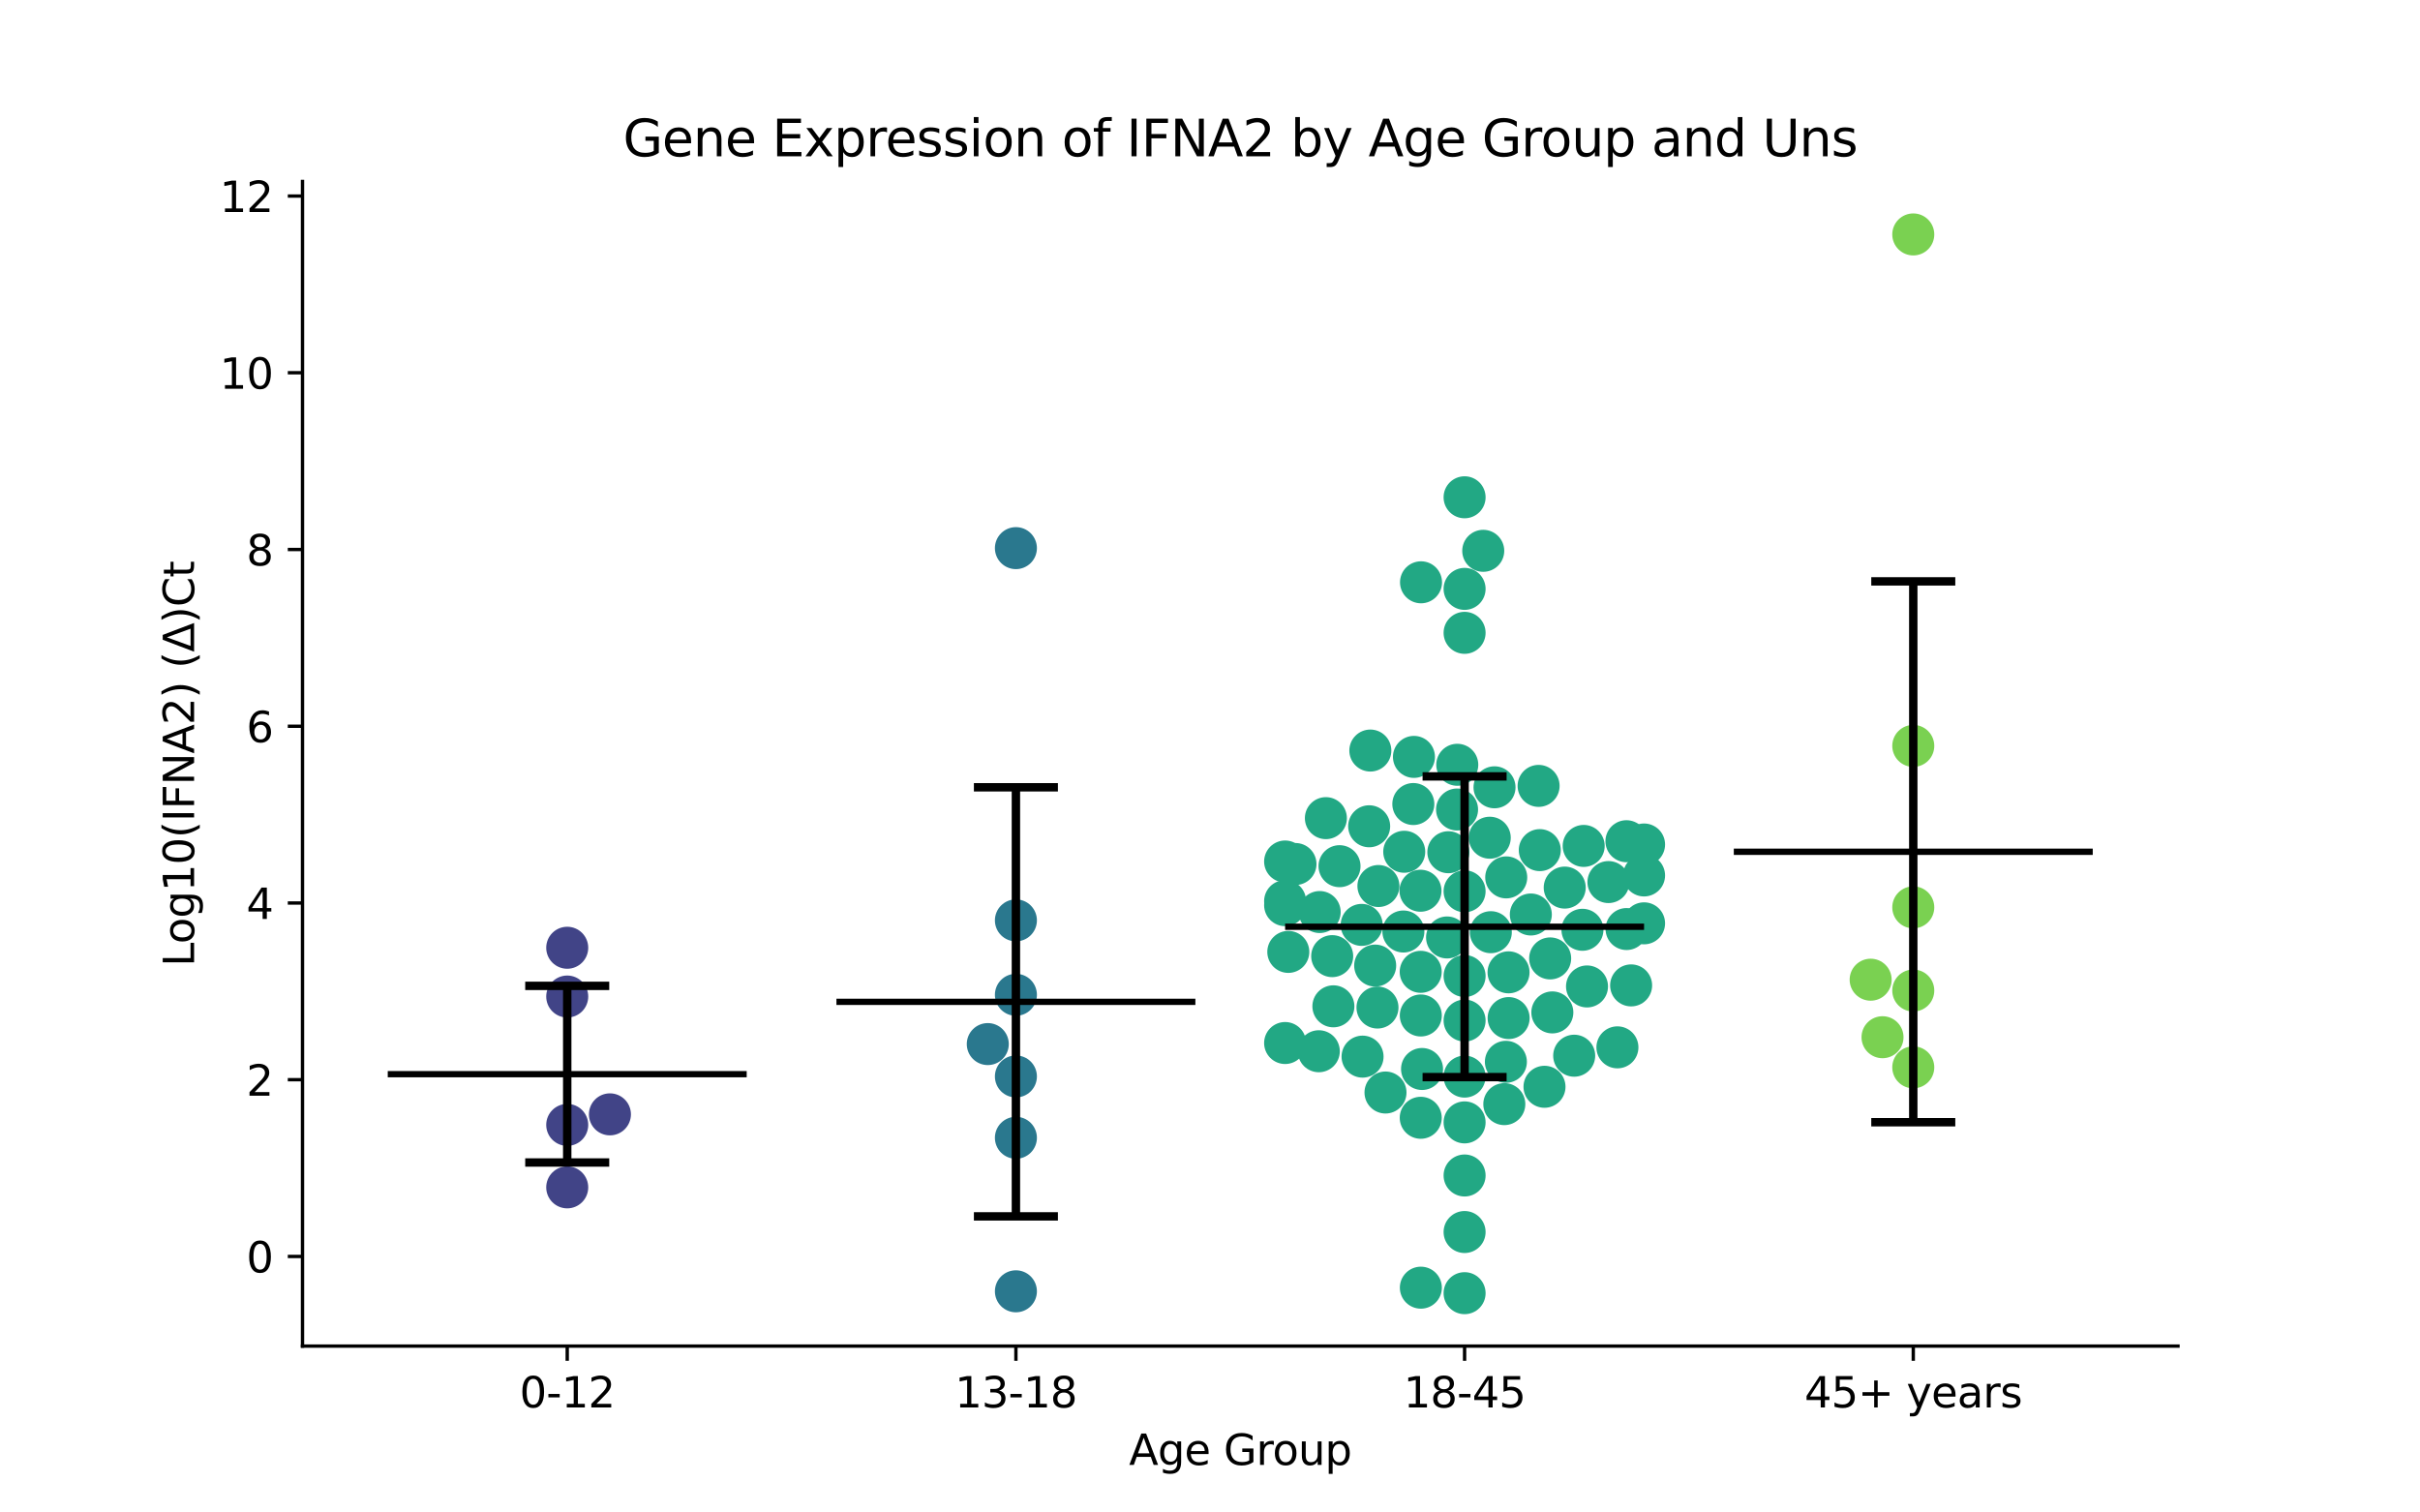 <?xml version="1.0" encoding="utf-8" standalone="no"?>
<!DOCTYPE svg PUBLIC "-//W3C//DTD SVG 1.1//EN"
  "http://www.w3.org/Graphics/SVG/1.1/DTD/svg11.dtd">
<svg xmlns:xlink="http://www.w3.org/1999/xlink" width="576pt" height="360pt" viewBox="0 0 576 360" xmlns="http://www.w3.org/2000/svg" version="1.1">
 <defs>
  <style type="text/css">*{stroke-linejoin: round; stroke-linecap: butt}</style>
 </defs>
 <g id="figure_1">
  <g id="patch_1">
   <path d="M 0 360 
L 576 360 
L 576 0 
L 0 0 
z
" style="fill: #ffffff"/>
  </g>
  <g id="axes_1">
   <g id="patch_2">
    <path d="M 72 320.4 
L 518.4 320.4 
L 518.4 43.2 
L 72 43.2 
z
" style="fill: #ffffff"/>
   </g>
   <g id="PathCollection_1">
    <defs>
     <path id="C0_0_33f6fea0f2" d="M 0 5 
C 1.326 5 2.598 4.473 3.536 3.536 
C 4.473 2.598 5 1.326 5 -0 
C 5 -1.326 4.473 -2.598 3.536 -3.536 
C 2.598 -4.473 1.326 -5 0 -5 
C -1.326 -5 -2.598 -4.473 -3.536 -3.536 
C -4.473 -2.598 -5 -1.326 -5 0 
C -5 1.326 -4.473 2.598 -3.536 3.536 
C -2.598 4.473 -1.326 5 0 5 
z
"/>
    </defs>
    <g clip-path="url(#p2664d866f2)">
     <use xlink:href="#C0_0_33f6fea0f2" x="135.009" y="225.584" style="fill: #414487"/>
    </g>
    <g clip-path="url(#p2664d866f2)">
     <use xlink:href="#C0_0_33f6fea0f2" x="145.173" y="265.237" style="fill: #414487"/>
    </g>
    <g clip-path="url(#p2664d866f2)">
     <use xlink:href="#C0_0_33f6fea0f2" x="135.009" y="237.194" style="fill: #414487"/>
    </g>
    <g clip-path="url(#p2664d866f2)">
     <use xlink:href="#C0_0_33f6fea0f2" x="135.009" y="282.613" style="fill: #414487"/>
    </g>
    <g clip-path="url(#p2664d866f2)">
     <use xlink:href="#C0_0_33f6fea0f2" x="135.009" y="267.746" style="fill: #414487"/>
    </g>
   </g>
   <g id="PathCollection_2">
    <defs>
     <path id="C1_0_c9a508f811" d="M 0 5 
C 1.326 5 2.598 4.473 3.536 3.536 
C 4.473 2.598 5 1.326 5 -0 
C 5 -1.326 4.473 -2.598 3.536 -3.536 
C 2.598 -4.473 1.326 -5 0 -5 
C -1.326 -5 -2.598 -4.473 -3.536 -3.536 
C -4.473 -2.598 -5 -1.326 -5 0 
C -5 1.326 -4.473 2.598 -3.536 3.536 
C -2.598 4.473 -1.326 5 0 5 
z
"/>
    </defs>
    <g clip-path="url(#p2664d866f2)">
     <use xlink:href="#C1_0_c9a508f811" x="241.803" y="219.065" style="fill: #2a788e"/>
    </g>
    <g clip-path="url(#p2664d866f2)">
     <use xlink:href="#C1_0_c9a508f811" x="241.803" y="307.355" style="fill: #2a788e"/>
    </g>
    <g clip-path="url(#p2664d866f2)">
     <use xlink:href="#C1_0_c9a508f811" x="241.803" y="256.215" style="fill: #2a788e"/>
    </g>
    <g clip-path="url(#p2664d866f2)">
     <use xlink:href="#C1_0_c9a508f811" x="241.803" y="270.814" style="fill: #2a788e"/>
    </g>
    <g clip-path="url(#p2664d866f2)">
     <use xlink:href="#C1_0_c9a508f811" x="235.108" y="248.511" style="fill: #2a788e"/>
    </g>
    <g clip-path="url(#p2664d866f2)">
     <use xlink:href="#C1_0_c9a508f811" x="241.803" y="130.466" style="fill: #2a788e"/>
    </g>
    <g clip-path="url(#p2664d866f2)">
     <use xlink:href="#C1_0_c9a508f811" x="241.803" y="236.781" style="fill: #2a788e"/>
    </g>
   </g>
   <g id="PathCollection_3">
    <defs>
     <path id="C2_0_7034299240" d="M 0 5 
C 1.326 5 2.598 4.473 3.536 3.536 
C 4.473 2.598 5 1.326 5 -0 
C 5 -1.326 4.473 -2.598 3.536 -3.536 
C 2.598 -4.473 1.326 -5 0 -5 
C -1.326 -5 -2.598 -4.473 -3.536 -3.536 
C -4.473 -2.598 -5 -1.326 -5 0 
C -5 1.326 -4.473 2.598 -3.536 3.536 
C -2.598 4.473 -1.326 5 0 5 
z
"/>
    </defs>
    <g clip-path="url(#p2664d866f2)">
     <use xlink:href="#C2_0_7034299240" x="334.232" y="202.736" style="fill: #22a884"/>
    </g>
    <g clip-path="url(#p2664d866f2)">
     <use xlink:href="#C2_0_7034299240" x="359.057" y="231.434" style="fill: #22a884"/>
    </g>
    <g clip-path="url(#p2664d866f2)">
     <use xlink:href="#C2_0_7034299240" x="387.119" y="200.226" style="fill: #22a884"/>
    </g>
    <g clip-path="url(#p2664d866f2)">
     <use xlink:href="#C2_0_7034299240" x="308.344" y="205.651" style="fill: #22a884"/>
    </g>
    <g clip-path="url(#p2664d866f2)">
     <use xlink:href="#C2_0_7034299240" x="305.879" y="215.445" style="fill: #22a884"/>
    </g>
    <g clip-path="url(#p2664d866f2)">
     <use xlink:href="#C2_0_7034299240" x="338.098" y="212.013" style="fill: #22a884"/>
    </g>
    <g clip-path="url(#p2664d866f2)">
     <use xlink:href="#C2_0_7034299240" x="344.731" y="202.845" style="fill: #22a884"/>
    </g>
    <g clip-path="url(#p2664d866f2)">
     <use xlink:href="#C2_0_7034299240" x="354.585" y="199.391" style="fill: #22a884"/>
    </g>
    <g clip-path="url(#p2664d866f2)">
     <use xlink:href="#C2_0_7034299240" x="348.597" y="118.364" style="fill: #22a884"/>
    </g>
    <g clip-path="url(#p2664d866f2)">
     <use xlink:href="#C2_0_7034299240" x="364.363" y="217.667" style="fill: #22a884"/>
    </g>
    <g clip-path="url(#p2664d866f2)">
     <use xlink:href="#C2_0_7034299240" x="377.737" y="234.793" style="fill: #22a884"/>
    </g>
    <g clip-path="url(#p2664d866f2)">
     <use xlink:href="#C2_0_7034299240" x="359.079" y="242.321" style="fill: #22a884"/>
    </g>
    <g clip-path="url(#p2664d866f2)">
     <use xlink:href="#C2_0_7034299240" x="355.72" y="187.393" style="fill: #22a884"/>
    </g>
    <g clip-path="url(#p2664d866f2)">
     <use xlink:href="#C2_0_7034299240" x="376.649" y="221.307" style="fill: #22a884"/>
    </g>
    <g clip-path="url(#p2664d866f2)">
     <use xlink:href="#C2_0_7034299240" x="348.597" y="307.8" style="fill: #22a884"/>
    </g>
    <g clip-path="url(#p2664d866f2)">
     <use xlink:href="#C2_0_7034299240" x="327.315" y="229.827" style="fill: #22a884"/>
    </g>
    <g clip-path="url(#p2664d866f2)">
     <use xlink:href="#C2_0_7034299240" x="348.597" y="293.246" style="fill: #22a884"/>
    </g>
    <g clip-path="url(#p2664d866f2)">
     <use xlink:href="#C2_0_7034299240" x="372.429" y="211.264" style="fill: #22a884"/>
    </g>
    <g clip-path="url(#p2664d866f2)">
     <use xlink:href="#C2_0_7034299240" x="305.879" y="214.491" style="fill: #22a884"/>
    </g>
    <g clip-path="url(#p2664d866f2)">
     <use xlink:href="#C2_0_7034299240" x="376.943" y="201.346" style="fill: #22a884"/>
    </g>
    <g clip-path="url(#p2664d866f2)">
     <use xlink:href="#C2_0_7034299240" x="369.483" y="240.973" style="fill: #22a884"/>
    </g>
    <g clip-path="url(#p2664d866f2)">
     <use xlink:href="#C2_0_7034299240" x="324.313" y="251.498" style="fill: #22a884"/>
    </g>
    <g clip-path="url(#p2664d866f2)">
     <use xlink:href="#C2_0_7034299240" x="305.879" y="248.258" style="fill: #22a884"/>
    </g>
    <g clip-path="url(#p2664d866f2)">
     <use xlink:href="#C2_0_7034299240" x="338.149" y="231.314" style="fill: #22a884"/>
    </g>
    <g clip-path="url(#p2664d866f2)">
     <use xlink:href="#C2_0_7034299240" x="338.175" y="241.703" style="fill: #22a884"/>
    </g>
    <g clip-path="url(#p2664d866f2)">
     <use xlink:href="#C2_0_7034299240" x="329.771" y="260.04" style="fill: #22a884"/>
    </g>
    <g clip-path="url(#p2664d866f2)">
     <use xlink:href="#C2_0_7034299240" x="338.227" y="138.599" style="fill: #22a884"/>
    </g>
    <g clip-path="url(#p2664d866f2)">
     <use xlink:href="#C2_0_7034299240" x="358.426" y="252.734" style="fill: #22a884"/>
    </g>
    <g clip-path="url(#p2664d866f2)">
     <use xlink:href="#C2_0_7034299240" x="338.188" y="306.491" style="fill: #22a884"/>
    </g>
    <g clip-path="url(#p2664d866f2)">
     <use xlink:href="#C2_0_7034299240" x="348.597" y="232.309" style="fill: #22a884"/>
    </g>
    <g clip-path="url(#p2664d866f2)">
     <use xlink:href="#C2_0_7034299240" x="358.052" y="262.801" style="fill: #22a884"/>
    </g>
    <g clip-path="url(#p2664d866f2)">
     <use xlink:href="#C2_0_7034299240" x="367.616" y="258.675" style="fill: #22a884"/>
    </g>
    <g clip-path="url(#p2664d866f2)">
     <use xlink:href="#C2_0_7034299240" x="348.597" y="279.788" style="fill: #22a884"/>
    </g>
    <g clip-path="url(#p2664d866f2)">
     <use xlink:href="#C2_0_7034299240" x="306.637" y="226.57" style="fill: #22a884"/>
    </g>
    <g clip-path="url(#p2664d866f2)">
     <use xlink:href="#C2_0_7034299240" x="344.424" y="223.133" style="fill: #22a884"/>
    </g>
    <g clip-path="url(#p2664d866f2)">
     <use xlink:href="#C2_0_7034299240" x="348.597" y="150.626" style="fill: #22a884"/>
    </g>
    <g clip-path="url(#p2664d866f2)">
     <use xlink:href="#C2_0_7034299240" x="348.597" y="140.166" style="fill: #22a884"/>
    </g>
    <g clip-path="url(#p2664d866f2)">
     <use xlink:href="#C2_0_7034299240" x="338.471" y="254.441" style="fill: #22a884"/>
    </g>
    <g clip-path="url(#p2664d866f2)">
     <use xlink:href="#C2_0_7034299240" x="318.83" y="206.167" style="fill: #22a884"/>
    </g>
    <g clip-path="url(#p2664d866f2)">
     <use xlink:href="#C2_0_7034299240" x="338.16" y="266.054" style="fill: #22a884"/>
    </g>
    <g clip-path="url(#p2664d866f2)">
     <use xlink:href="#C2_0_7034299240" x="317.368" y="239.522" style="fill: #22a884"/>
    </g>
    <g clip-path="url(#p2664d866f2)">
     <use xlink:href="#C2_0_7034299240" x="336.543" y="180.156" style="fill: #22a884"/>
    </g>
    <g clip-path="url(#p2664d866f2)">
     <use xlink:href="#C2_0_7034299240" x="348.597" y="267.15" style="fill: #22a884"/>
    </g>
    <g clip-path="url(#p2664d866f2)">
     <use xlink:href="#C2_0_7034299240" x="384.973" y="249.289" style="fill: #22a884"/>
    </g>
    <g clip-path="url(#p2664d866f2)">
     <use xlink:href="#C2_0_7034299240" x="348.597" y="256.252" style="fill: #22a884"/>
    </g>
    <g clip-path="url(#p2664d866f2)">
     <use xlink:href="#C2_0_7034299240" x="346.805" y="192.676" style="fill: #22a884"/>
    </g>
    <g clip-path="url(#p2664d866f2)">
     <use xlink:href="#C2_0_7034299240" x="353.036" y="131.104" style="fill: #22a884"/>
    </g>
    <g clip-path="url(#p2664d866f2)">
     <use xlink:href="#C2_0_7034299240" x="374.683" y="251.278" style="fill: #22a884"/>
    </g>
    <g clip-path="url(#p2664d866f2)">
     <use xlink:href="#C2_0_7034299240" x="327.864" y="239.813" style="fill: #22a884"/>
    </g>
    <g clip-path="url(#p2664d866f2)">
     <use xlink:href="#C2_0_7034299240" x="358.507" y="208.836" style="fill: #22a884"/>
    </g>
    <g clip-path="url(#p2664d866f2)">
     <use xlink:href="#C2_0_7034299240" x="366.214" y="187.056" style="fill: #22a884"/>
    </g>
    <g clip-path="url(#p2664d866f2)">
     <use xlink:href="#C2_0_7034299240" x="391.315" y="201.006" style="fill: #22a884"/>
    </g>
    <g clip-path="url(#p2664d866f2)">
     <use xlink:href="#C2_0_7034299240" x="305.879" y="205.054" style="fill: #22a884"/>
    </g>
    <g clip-path="url(#p2664d866f2)">
     <use xlink:href="#C2_0_7034299240" x="348.597" y="212.142" style="fill: #22a884"/>
    </g>
    <g clip-path="url(#p2664d866f2)">
     <use xlink:href="#C2_0_7034299240" x="346.856" y="182.032" style="fill: #22a884"/>
    </g>
    <g clip-path="url(#p2664d866f2)">
     <use xlink:href="#C2_0_7034299240" x="313.899" y="250.216" style="fill: #22a884"/>
    </g>
    <g clip-path="url(#p2664d866f2)">
     <use xlink:href="#C2_0_7034299240" x="314.105" y="217.083" style="fill: #22a884"/>
    </g>
    <g clip-path="url(#p2664d866f2)">
     <use xlink:href="#C2_0_7034299240" x="368.964" y="228.121" style="fill: #22a884"/>
    </g>
    <g clip-path="url(#p2664d866f2)">
     <use xlink:href="#C2_0_7034299240" x="334.029" y="221.716" style="fill: #22a884"/>
    </g>
    <g clip-path="url(#p2664d866f2)">
     <use xlink:href="#C2_0_7034299240" x="328.086" y="210.888" style="fill: #22a884"/>
    </g>
    <g clip-path="url(#p2664d866f2)">
     <use xlink:href="#C2_0_7034299240" x="326.163" y="178.646" style="fill: #22a884"/>
    </g>
    <g clip-path="url(#p2664d866f2)">
     <use xlink:href="#C2_0_7034299240" x="391.315" y="219.771" style="fill: #22a884"/>
    </g>
    <g clip-path="url(#p2664d866f2)">
     <use xlink:href="#C2_0_7034299240" x="382.838" y="209.95" style="fill: #22a884"/>
    </g>
    <g clip-path="url(#p2664d866f2)">
     <use xlink:href="#C2_0_7034299240" x="387.148" y="221.129" style="fill: #22a884"/>
    </g>
    <g clip-path="url(#p2664d866f2)">
     <use xlink:href="#C2_0_7034299240" x="324.102" y="220.141" style="fill: #22a884"/>
    </g>
    <g clip-path="url(#p2664d866f2)">
     <use xlink:href="#C2_0_7034299240" x="336.394" y="191.375" style="fill: #22a884"/>
    </g>
    <g clip-path="url(#p2664d866f2)">
     <use xlink:href="#C2_0_7034299240" x="325.885" y="196.669" style="fill: #22a884"/>
    </g>
    <g clip-path="url(#p2664d866f2)">
     <use xlink:href="#C2_0_7034299240" x="391.315" y="208.374" style="fill: #22a884"/>
    </g>
    <g clip-path="url(#p2664d866f2)">
     <use xlink:href="#C2_0_7034299240" x="315.583" y="194.734" style="fill: #22a884"/>
    </g>
    <g clip-path="url(#p2664d866f2)">
     <use xlink:href="#C2_0_7034299240" x="366.496" y="202.347" style="fill: #22a884"/>
    </g>
    <g clip-path="url(#p2664d866f2)">
     <use xlink:href="#C2_0_7034299240" x="317.084" y="227.579" style="fill: #22a884"/>
    </g>
    <g clip-path="url(#p2664d866f2)">
     <use xlink:href="#C2_0_7034299240" x="348.597" y="242.916" style="fill: #22a884"/>
    </g>
    <g clip-path="url(#p2664d866f2)">
     <use xlink:href="#C2_0_7034299240" x="388.234" y="234.543" style="fill: #22a884"/>
    </g>
    <g clip-path="url(#p2664d866f2)">
     <use xlink:href="#C2_0_7034299240" x="354.841" y="221.88" style="fill: #22a884"/>
    </g>
   </g>
   <g id="PathCollection_4">
    <defs>
     <path id="C3_0_4ee3f604a0" d="M 0 5 
C 1.326 5 2.598 4.473 3.536 3.536 
C 4.473 2.598 5 1.326 5 -0 
C 5 -1.326 4.473 -2.598 3.536 -3.536 
C 2.598 -4.473 1.326 -5 0 -5 
C -1.326 -5 -2.598 -4.473 -3.536 -3.536 
C -4.473 -2.598 -5 -1.326 -5 0 
C -5 1.326 -4.473 2.598 -3.536 3.536 
C -2.598 4.473 -1.326 5 0 5 
z
"/>
    </defs>
    <g clip-path="url(#p2664d866f2)">
     <use xlink:href="#C3_0_4ee3f604a0" x="455.391" y="177.54" style="fill: #7ad151"/>
    </g>
    <g clip-path="url(#p2664d866f2)">
     <use xlink:href="#C3_0_4ee3f604a0" x="455.391" y="254.047" style="fill: #7ad151"/>
    </g>
    <g clip-path="url(#p2664d866f2)">
     <use xlink:href="#C3_0_4ee3f604a0" x="448.071" y="246.878" style="fill: #7ad151"/>
    </g>
    <g clip-path="url(#p2664d866f2)">
     <use xlink:href="#C3_0_4ee3f604a0" x="455.391" y="215.968" style="fill: #7ad151"/>
    </g>
    <g clip-path="url(#p2664d866f2)">
     <use xlink:href="#C3_0_4ee3f604a0" x="455.391" y="55.8" style="fill: #7ad151"/>
    </g>
    <g clip-path="url(#p2664d866f2)">
     <use xlink:href="#C3_0_4ee3f604a0" x="445.246" y="233.188" style="fill: #7ad151"/>
    </g>
    <g clip-path="url(#p2664d866f2)">
     <use xlink:href="#C3_0_4ee3f604a0" x="455.391" y="235.765" style="fill: #7ad151"/>
    </g>
   </g>
   <g id="matplotlib.axis_1">
    <g id="xtick_1">
     <g id="line2d_1">
      <defs>
       <path id="m6f54dd6b5c" d="M 0 0 
L 0 3.5 
" style="stroke: #000000; stroke-width: 0.8"/>
      </defs>
      <g>
       <use xlink:href="#m6f54dd6b5c" x="135.009" y="320.4" style="stroke: #000000; stroke-width: 0.8"/>
      </g>
     </g>
     <g id="text_1">
      <!-- 0-12 -->
      <g transform="translate(123.661 334.998) scale(0.1 -0.1)">
       <defs>
        <path id="DejaVuSans-30" d="M 2034 4250 
Q 1547 4250 1301 3770 
Q 1056 3291 1056 2328 
Q 1056 1369 1301 889 
Q 1547 409 2034 409 
Q 2525 409 2770 889 
Q 3016 1369 3016 2328 
Q 3016 3291 2770 3770 
Q 2525 4250 2034 4250 
z
M 2034 4750 
Q 2819 4750 3233 4129 
Q 3647 3509 3647 2328 
Q 3647 1150 3233 529 
Q 2819 -91 2034 -91 
Q 1250 -91 836 529 
Q 422 1150 422 2328 
Q 422 3509 836 4129 
Q 1250 4750 2034 4750 
z
" transform="scale(0.016)"/>
        <path id="DejaVuSans-2d" d="M 313 2009 
L 1997 2009 
L 1997 1497 
L 313 1497 
L 313 2009 
z
" transform="scale(0.016)"/>
        <path id="DejaVuSans-31" d="M 794 531 
L 1825 531 
L 1825 4091 
L 703 3866 
L 703 4441 
L 1819 4666 
L 2450 4666 
L 2450 531 
L 3481 531 
L 3481 0 
L 794 0 
L 794 531 
z
" transform="scale(0.016)"/>
        <path id="DejaVuSans-32" d="M 1228 531 
L 3431 531 
L 3431 0 
L 469 0 
L 469 531 
Q 828 903 1448 1529 
Q 2069 2156 2228 2338 
Q 2531 2678 2651 2914 
Q 2772 3150 2772 3378 
Q 2772 3750 2511 3984 
Q 2250 4219 1831 4219 
Q 1534 4219 1204 4116 
Q 875 4013 500 3803 
L 500 4441 
Q 881 4594 1212 4672 
Q 1544 4750 1819 4750 
Q 2544 4750 2975 4387 
Q 3406 4025 3406 3419 
Q 3406 3131 3298 2873 
Q 3191 2616 2906 2266 
Q 2828 2175 2409 1742 
Q 1991 1309 1228 531 
z
" transform="scale(0.016)"/>
       </defs>
       <use xlink:href="#DejaVuSans-30"/>
       <use xlink:href="#DejaVuSans-2d" x="63.623"/>
       <use xlink:href="#DejaVuSans-31" x="99.707"/>
       <use xlink:href="#DejaVuSans-32" x="163.33"/>
      </g>
     </g>
    </g>
    <g id="xtick_2">
     <g id="line2d_2">
      <g>
       <use xlink:href="#m6f54dd6b5c" x="241.803" y="320.4" style="stroke: #000000; stroke-width: 0.8"/>
      </g>
     </g>
     <g id="text_2">
      <!-- 13-18 -->
      <g transform="translate(227.274 334.998) scale(0.1 -0.1)">
       <defs>
        <path id="DejaVuSans-33" d="M 2597 2516 
Q 3050 2419 3304 2112 
Q 3559 1806 3559 1356 
Q 3559 666 3084 287 
Q 2609 -91 1734 -91 
Q 1441 -91 1130 -33 
Q 819 25 488 141 
L 488 750 
Q 750 597 1062 519 
Q 1375 441 1716 441 
Q 2309 441 2620 675 
Q 2931 909 2931 1356 
Q 2931 1769 2642 2001 
Q 2353 2234 1838 2234 
L 1294 2234 
L 1294 2753 
L 1863 2753 
Q 2328 2753 2575 2939 
Q 2822 3125 2822 3475 
Q 2822 3834 2567 4026 
Q 2313 4219 1838 4219 
Q 1578 4219 1281 4162 
Q 984 4106 628 3988 
L 628 4550 
Q 988 4650 1302 4700 
Q 1616 4750 1894 4750 
Q 2613 4750 3031 4423 
Q 3450 4097 3450 3541 
Q 3450 3153 3228 2886 
Q 3006 2619 2597 2516 
z
" transform="scale(0.016)"/>
        <path id="DejaVuSans-38" d="M 2034 2216 
Q 1584 2216 1326 1975 
Q 1069 1734 1069 1313 
Q 1069 891 1326 650 
Q 1584 409 2034 409 
Q 2484 409 2743 651 
Q 3003 894 3003 1313 
Q 3003 1734 2745 1975 
Q 2488 2216 2034 2216 
z
M 1403 2484 
Q 997 2584 770 2862 
Q 544 3141 544 3541 
Q 544 4100 942 4425 
Q 1341 4750 2034 4750 
Q 2731 4750 3128 4425 
Q 3525 4100 3525 3541 
Q 3525 3141 3298 2862 
Q 3072 2584 2669 2484 
Q 3125 2378 3379 2068 
Q 3634 1759 3634 1313 
Q 3634 634 3220 271 
Q 2806 -91 2034 -91 
Q 1263 -91 848 271 
Q 434 634 434 1313 
Q 434 1759 690 2068 
Q 947 2378 1403 2484 
z
M 1172 3481 
Q 1172 3119 1398 2916 
Q 1625 2713 2034 2713 
Q 2441 2713 2670 2916 
Q 2900 3119 2900 3481 
Q 2900 3844 2670 4047 
Q 2441 4250 2034 4250 
Q 1625 4250 1398 4047 
Q 1172 3844 1172 3481 
z
" transform="scale(0.016)"/>
       </defs>
       <use xlink:href="#DejaVuSans-31"/>
       <use xlink:href="#DejaVuSans-33" x="63.623"/>
       <use xlink:href="#DejaVuSans-2d" x="127.246"/>
       <use xlink:href="#DejaVuSans-31" x="163.33"/>
       <use xlink:href="#DejaVuSans-38" x="226.953"/>
      </g>
     </g>
    </g>
    <g id="xtick_3">
     <g id="line2d_3">
      <g>
       <use xlink:href="#m6f54dd6b5c" x="348.597" y="320.4" style="stroke: #000000; stroke-width: 0.8"/>
      </g>
     </g>
     <g id="text_3">
      <!-- 18-45 -->
      <g transform="translate(334.068 334.998) scale(0.1 -0.1)">
       <defs>
        <path id="DejaVuSans-34" d="M 2419 4116 
L 825 1625 
L 2419 1625 
L 2419 4116 
z
M 2253 4666 
L 3047 4666 
L 3047 1625 
L 3713 1625 
L 3713 1100 
L 3047 1100 
L 3047 0 
L 2419 0 
L 2419 1100 
L 313 1100 
L 313 1709 
L 2253 4666 
z
" transform="scale(0.016)"/>
        <path id="DejaVuSans-35" d="M 691 4666 
L 3169 4666 
L 3169 4134 
L 1269 4134 
L 1269 2991 
Q 1406 3038 1543 3061 
Q 1681 3084 1819 3084 
Q 2600 3084 3056 2656 
Q 3513 2228 3513 1497 
Q 3513 744 3044 326 
Q 2575 -91 1722 -91 
Q 1428 -91 1123 -41 
Q 819 9 494 109 
L 494 744 
Q 775 591 1075 516 
Q 1375 441 1709 441 
Q 2250 441 2565 725 
Q 2881 1009 2881 1497 
Q 2881 1984 2565 2268 
Q 2250 2553 1709 2553 
Q 1456 2553 1204 2497 
Q 953 2441 691 2322 
L 691 4666 
z
" transform="scale(0.016)"/>
       </defs>
       <use xlink:href="#DejaVuSans-31"/>
       <use xlink:href="#DejaVuSans-38" x="63.623"/>
       <use xlink:href="#DejaVuSans-2d" x="127.246"/>
       <use xlink:href="#DejaVuSans-34" x="163.33"/>
       <use xlink:href="#DejaVuSans-35" x="226.953"/>
      </g>
     </g>
    </g>
    <g id="xtick_4">
     <g id="line2d_4">
      <g>
       <use xlink:href="#m6f54dd6b5c" x="455.391" y="320.4" style="stroke: #000000; stroke-width: 0.8"/>
      </g>
     </g>
     <g id="text_4">
      <!-- 45+ years -->
      <g transform="translate(429.49 334.998) scale(0.1 -0.1)">
       <defs>
        <path id="DejaVuSans-2b" d="M 2944 4013 
L 2944 2272 
L 4684 2272 
L 4684 1741 
L 2944 1741 
L 2944 0 
L 2419 0 
L 2419 1741 
L 678 1741 
L 678 2272 
L 2419 2272 
L 2419 4013 
L 2944 4013 
z
" transform="scale(0.016)"/>
        <path id="DejaVuSans-20" transform="scale(0.016)"/>
        <path id="DejaVuSans-79" d="M 2059 -325 
Q 1816 -950 1584 -1140 
Q 1353 -1331 966 -1331 
L 506 -1331 
L 506 -850 
L 844 -850 
Q 1081 -850 1212 -737 
Q 1344 -625 1503 -206 
L 1606 56 
L 191 3500 
L 800 3500 
L 1894 763 
L 2988 3500 
L 3597 3500 
L 2059 -325 
z
" transform="scale(0.016)"/>
        <path id="DejaVuSans-65" d="M 3597 1894 
L 3597 1613 
L 953 1613 
Q 991 1019 1311 708 
Q 1631 397 2203 397 
Q 2534 397 2845 478 
Q 3156 559 3463 722 
L 3463 178 
Q 3153 47 2828 -22 
Q 2503 -91 2169 -91 
Q 1331 -91 842 396 
Q 353 884 353 1716 
Q 353 2575 817 3079 
Q 1281 3584 2069 3584 
Q 2775 3584 3186 3129 
Q 3597 2675 3597 1894 
z
M 3022 2063 
Q 3016 2534 2758 2815 
Q 2500 3097 2075 3097 
Q 1594 3097 1305 2825 
Q 1016 2553 972 2059 
L 3022 2063 
z
" transform="scale(0.016)"/>
        <path id="DejaVuSans-61" d="M 2194 1759 
Q 1497 1759 1228 1600 
Q 959 1441 959 1056 
Q 959 750 1161 570 
Q 1363 391 1709 391 
Q 2188 391 2477 730 
Q 2766 1069 2766 1631 
L 2766 1759 
L 2194 1759 
z
M 3341 1997 
L 3341 0 
L 2766 0 
L 2766 531 
Q 2569 213 2275 61 
Q 1981 -91 1556 -91 
Q 1019 -91 701 211 
Q 384 513 384 1019 
Q 384 1609 779 1909 
Q 1175 2209 1959 2209 
L 2766 2209 
L 2766 2266 
Q 2766 2663 2505 2880 
Q 2244 3097 1772 3097 
Q 1472 3097 1187 3025 
Q 903 2953 641 2809 
L 641 3341 
Q 956 3463 1253 3523 
Q 1550 3584 1831 3584 
Q 2591 3584 2966 3190 
Q 3341 2797 3341 1997 
z
" transform="scale(0.016)"/>
        <path id="DejaVuSans-72" d="M 2631 2963 
Q 2534 3019 2420 3045 
Q 2306 3072 2169 3072 
Q 1681 3072 1420 2755 
Q 1159 2438 1159 1844 
L 1159 0 
L 581 0 
L 581 3500 
L 1159 3500 
L 1159 2956 
Q 1341 3275 1631 3429 
Q 1922 3584 2338 3584 
Q 2397 3584 2469 3576 
Q 2541 3569 2628 3553 
L 2631 2963 
z
" transform="scale(0.016)"/>
        <path id="DejaVuSans-73" d="M 2834 3397 
L 2834 2853 
Q 2591 2978 2328 3040 
Q 2066 3103 1784 3103 
Q 1356 3103 1142 2972 
Q 928 2841 928 2578 
Q 928 2378 1081 2264 
Q 1234 2150 1697 2047 
L 1894 2003 
Q 2506 1872 2764 1633 
Q 3022 1394 3022 966 
Q 3022 478 2636 193 
Q 2250 -91 1575 -91 
Q 1294 -91 989 -36 
Q 684 19 347 128 
L 347 722 
Q 666 556 975 473 
Q 1284 391 1588 391 
Q 1994 391 2212 530 
Q 2431 669 2431 922 
Q 2431 1156 2273 1281 
Q 2116 1406 1581 1522 
L 1381 1569 
Q 847 1681 609 1914 
Q 372 2147 372 2553 
Q 372 3047 722 3315 
Q 1072 3584 1716 3584 
Q 2034 3584 2315 3537 
Q 2597 3491 2834 3397 
z
" transform="scale(0.016)"/>
       </defs>
       <use xlink:href="#DejaVuSans-34"/>
       <use xlink:href="#DejaVuSans-35" x="63.623"/>
       <use xlink:href="#DejaVuSans-2b" x="127.246"/>
       <use xlink:href="#DejaVuSans-20" x="211.035"/>
       <use xlink:href="#DejaVuSans-79" x="242.822"/>
       <use xlink:href="#DejaVuSans-65" x="302.002"/>
       <use xlink:href="#DejaVuSans-61" x="363.525"/>
       <use xlink:href="#DejaVuSans-72" x="424.805"/>
       <use xlink:href="#DejaVuSans-73" x="465.918"/>
      </g>
     </g>
    </g>
    <g id="text_5">
     <!-- Age Group -->
     <g transform="translate(268.72 348.677) scale(0.1 -0.1)">
      <defs>
       <path id="DejaVuSans-41" d="M 2188 4044 
L 1331 1722 
L 3047 1722 
L 2188 4044 
z
M 1831 4666 
L 2547 4666 
L 4325 0 
L 3669 0 
L 3244 1197 
L 1141 1197 
L 716 0 
L 50 0 
L 1831 4666 
z
" transform="scale(0.016)"/>
       <path id="DejaVuSans-67" d="M 2906 1791 
Q 2906 2416 2648 2759 
Q 2391 3103 1925 3103 
Q 1463 3103 1205 2759 
Q 947 2416 947 1791 
Q 947 1169 1205 825 
Q 1463 481 1925 481 
Q 2391 481 2648 825 
Q 2906 1169 2906 1791 
z
M 3481 434 
Q 3481 -459 3084 -895 
Q 2688 -1331 1869 -1331 
Q 1566 -1331 1297 -1286 
Q 1028 -1241 775 -1147 
L 775 -588 
Q 1028 -725 1275 -790 
Q 1522 -856 1778 -856 
Q 2344 -856 2625 -561 
Q 2906 -266 2906 331 
L 2906 616 
Q 2728 306 2450 153 
Q 2172 0 1784 0 
Q 1141 0 747 490 
Q 353 981 353 1791 
Q 353 2603 747 3093 
Q 1141 3584 1784 3584 
Q 2172 3584 2450 3431 
Q 2728 3278 2906 2969 
L 2906 3500 
L 3481 3500 
L 3481 434 
z
" transform="scale(0.016)"/>
       <path id="DejaVuSans-47" d="M 3809 666 
L 3809 1919 
L 2778 1919 
L 2778 2438 
L 4434 2438 
L 4434 434 
Q 4069 175 3628 42 
Q 3188 -91 2688 -91 
Q 1594 -91 976 548 
Q 359 1188 359 2328 
Q 359 3472 976 4111 
Q 1594 4750 2688 4750 
Q 3144 4750 3555 4637 
Q 3966 4525 4313 4306 
L 4313 3634 
Q 3963 3931 3569 4081 
Q 3175 4231 2741 4231 
Q 1884 4231 1454 3753 
Q 1025 3275 1025 2328 
Q 1025 1384 1454 906 
Q 1884 428 2741 428 
Q 3075 428 3337 486 
Q 3600 544 3809 666 
z
" transform="scale(0.016)"/>
       <path id="DejaVuSans-6f" d="M 1959 3097 
Q 1497 3097 1228 2736 
Q 959 2375 959 1747 
Q 959 1119 1226 758 
Q 1494 397 1959 397 
Q 2419 397 2687 759 
Q 2956 1122 2956 1747 
Q 2956 2369 2687 2733 
Q 2419 3097 1959 3097 
z
M 1959 3584 
Q 2709 3584 3137 3096 
Q 3566 2609 3566 1747 
Q 3566 888 3137 398 
Q 2709 -91 1959 -91 
Q 1206 -91 779 398 
Q 353 888 353 1747 
Q 353 2609 779 3096 
Q 1206 3584 1959 3584 
z
" transform="scale(0.016)"/>
       <path id="DejaVuSans-75" d="M 544 1381 
L 544 3500 
L 1119 3500 
L 1119 1403 
Q 1119 906 1312 657 
Q 1506 409 1894 409 
Q 2359 409 2629 706 
Q 2900 1003 2900 1516 
L 2900 3500 
L 3475 3500 
L 3475 0 
L 2900 0 
L 2900 538 
Q 2691 219 2414 64 
Q 2138 -91 1772 -91 
Q 1169 -91 856 284 
Q 544 659 544 1381 
z
M 1991 3584 
L 1991 3584 
z
" transform="scale(0.016)"/>
       <path id="DejaVuSans-70" d="M 1159 525 
L 1159 -1331 
L 581 -1331 
L 581 3500 
L 1159 3500 
L 1159 2969 
Q 1341 3281 1617 3432 
Q 1894 3584 2278 3584 
Q 2916 3584 3314 3078 
Q 3713 2572 3713 1747 
Q 3713 922 3314 415 
Q 2916 -91 2278 -91 
Q 1894 -91 1617 61 
Q 1341 213 1159 525 
z
M 3116 1747 
Q 3116 2381 2855 2742 
Q 2594 3103 2138 3103 
Q 1681 3103 1420 2742 
Q 1159 2381 1159 1747 
Q 1159 1113 1420 752 
Q 1681 391 2138 391 
Q 2594 391 2855 752 
Q 3116 1113 3116 1747 
z
" transform="scale(0.016)"/>
      </defs>
      <use xlink:href="#DejaVuSans-41"/>
      <use xlink:href="#DejaVuSans-67" x="68.408"/>
      <use xlink:href="#DejaVuSans-65" x="131.885"/>
      <use xlink:href="#DejaVuSans-20" x="193.408"/>
      <use xlink:href="#DejaVuSans-47" x="225.195"/>
      <use xlink:href="#DejaVuSans-72" x="302.686"/>
      <use xlink:href="#DejaVuSans-6f" x="341.549"/>
      <use xlink:href="#DejaVuSans-75" x="402.73"/>
      <use xlink:href="#DejaVuSans-70" x="466.109"/>
     </g>
    </g>
   </g>
   <g id="matplotlib.axis_2">
    <g id="ytick_1">
     <g id="line2d_5">
      <defs>
       <path id="m11ae16a13d" d="M 0 0 
L -3.5 0 
" style="stroke: #000000; stroke-width: 0.8"/>
      </defs>
      <g>
       <use xlink:href="#m11ae16a13d" x="72" y="299.058" style="stroke: #000000; stroke-width: 0.8"/>
      </g>
     </g>
     <g id="text_6">
      <!-- 0 -->
      <g transform="translate(58.638 302.857) scale(0.1 -0.1)">
       <use xlink:href="#DejaVuSans-30"/>
      </g>
     </g>
    </g>
    <g id="ytick_2">
     <g id="line2d_6">
      <g>
       <use xlink:href="#m11ae16a13d" x="72" y="256.991" style="stroke: #000000; stroke-width: 0.8"/>
      </g>
     </g>
     <g id="text_7">
      <!-- 2 -->
      <g transform="translate(58.638 260.791) scale(0.1 -0.1)">
       <use xlink:href="#DejaVuSans-32"/>
      </g>
     </g>
    </g>
    <g id="ytick_3">
     <g id="line2d_7">
      <g>
       <use xlink:href="#m11ae16a13d" x="72" y="214.925" style="stroke: #000000; stroke-width: 0.8"/>
      </g>
     </g>
     <g id="text_8">
      <!-- 4 -->
      <g transform="translate(58.638 218.724) scale(0.1 -0.1)">
       <use xlink:href="#DejaVuSans-34"/>
      </g>
     </g>
    </g>
    <g id="ytick_4">
     <g id="line2d_8">
      <g>
       <use xlink:href="#m11ae16a13d" x="72" y="172.858" style="stroke: #000000; stroke-width: 0.8"/>
      </g>
     </g>
     <g id="text_9">
      <!-- 6 -->
      <g transform="translate(58.638 176.657) scale(0.1 -0.1)">
       <defs>
        <path id="DejaVuSans-36" d="M 2113 2584 
Q 1688 2584 1439 2293 
Q 1191 2003 1191 1497 
Q 1191 994 1439 701 
Q 1688 409 2113 409 
Q 2538 409 2786 701 
Q 3034 994 3034 1497 
Q 3034 2003 2786 2293 
Q 2538 2584 2113 2584 
z
M 3366 4563 
L 3366 3988 
Q 3128 4100 2886 4159 
Q 2644 4219 2406 4219 
Q 1781 4219 1451 3797 
Q 1122 3375 1075 2522 
Q 1259 2794 1537 2939 
Q 1816 3084 2150 3084 
Q 2853 3084 3261 2657 
Q 3669 2231 3669 1497 
Q 3669 778 3244 343 
Q 2819 -91 2113 -91 
Q 1303 -91 875 529 
Q 447 1150 447 2328 
Q 447 3434 972 4092 
Q 1497 4750 2381 4750 
Q 2619 4750 2861 4703 
Q 3103 4656 3366 4563 
z
" transform="scale(0.016)"/>
       </defs>
       <use xlink:href="#DejaVuSans-36"/>
      </g>
     </g>
    </g>
    <g id="ytick_5">
     <g id="line2d_9">
      <g>
       <use xlink:href="#m11ae16a13d" x="72" y="130.791" style="stroke: #000000; stroke-width: 0.8"/>
      </g>
     </g>
     <g id="text_10">
      <!-- 8 -->
      <g transform="translate(58.638 134.59) scale(0.1 -0.1)">
       <use xlink:href="#DejaVuSans-38"/>
      </g>
     </g>
    </g>
    <g id="ytick_6">
     <g id="line2d_10">
      <g>
       <use xlink:href="#m11ae16a13d" x="72" y="88.724" style="stroke: #000000; stroke-width: 0.8"/>
      </g>
     </g>
     <g id="text_11">
      <!-- 10 -->
      <g transform="translate(52.275 92.523) scale(0.1 -0.1)">
       <use xlink:href="#DejaVuSans-31"/>
       <use xlink:href="#DejaVuSans-30" x="63.623"/>
      </g>
     </g>
    </g>
    <g id="ytick_7">
     <g id="line2d_11">
      <g>
       <use xlink:href="#m11ae16a13d" x="72" y="46.657" style="stroke: #000000; stroke-width: 0.8"/>
      </g>
     </g>
     <g id="text_12">
      <!-- 12 -->
      <g transform="translate(52.275 50.457) scale(0.1 -0.1)">
       <use xlink:href="#DejaVuSans-31"/>
       <use xlink:href="#DejaVuSans-32" x="63.623"/>
      </g>
     </g>
    </g>
    <g id="text_13">
     <!-- Log10(IFNA2) (Δ)Ct -->
     <g transform="translate(46.195 230.052) rotate(-90) scale(0.1 -0.1)">
      <defs>
       <path id="DejaVuSans-4c" d="M 628 4666 
L 1259 4666 
L 1259 531 
L 3531 531 
L 3531 0 
L 628 0 
L 628 4666 
z
" transform="scale(0.016)"/>
       <path id="DejaVuSans-28" d="M 1984 4856 
Q 1566 4138 1362 3434 
Q 1159 2731 1159 2009 
Q 1159 1288 1364 580 
Q 1569 -128 1984 -844 
L 1484 -844 
Q 1016 -109 783 600 
Q 550 1309 550 2009 
Q 550 2706 781 3412 
Q 1013 4119 1484 4856 
L 1984 4856 
z
" transform="scale(0.016)"/>
       <path id="DejaVuSans-49" d="M 628 4666 
L 1259 4666 
L 1259 0 
L 628 0 
L 628 4666 
z
" transform="scale(0.016)"/>
       <path id="DejaVuSans-46" d="M 628 4666 
L 3309 4666 
L 3309 4134 
L 1259 4134 
L 1259 2759 
L 3109 2759 
L 3109 2228 
L 1259 2228 
L 1259 0 
L 628 0 
L 628 4666 
z
" transform="scale(0.016)"/>
       <path id="DejaVuSans-4e" d="M 628 4666 
L 1478 4666 
L 3547 763 
L 3547 4666 
L 4159 4666 
L 4159 0 
L 3309 0 
L 1241 3903 
L 1241 0 
L 628 0 
L 628 4666 
z
" transform="scale(0.016)"/>
       <path id="DejaVuSans-29" d="M 513 4856 
L 1013 4856 
Q 1481 4119 1714 3412 
Q 1947 2706 1947 2009 
Q 1947 1309 1714 600 
Q 1481 -109 1013 -844 
L 513 -844 
Q 928 -128 1133 580 
Q 1338 1288 1338 2009 
Q 1338 2731 1133 3434 
Q 928 4138 513 4856 
z
" transform="scale(0.016)"/>
       <path id="DejaVuSans-394" d="M 2188 4044 
L 906 525 
L 3472 525 
L 2188 4044 
z
M 50 0 
L 1831 4666 
L 2547 4666 
L 4325 0 
L 50 0 
z
" transform="scale(0.016)"/>
       <path id="DejaVuSans-43" d="M 4122 4306 
L 4122 3641 
Q 3803 3938 3442 4084 
Q 3081 4231 2675 4231 
Q 1875 4231 1450 3742 
Q 1025 3253 1025 2328 
Q 1025 1406 1450 917 
Q 1875 428 2675 428 
Q 3081 428 3442 575 
Q 3803 722 4122 1019 
L 4122 359 
Q 3791 134 3420 21 
Q 3050 -91 2638 -91 
Q 1578 -91 968 557 
Q 359 1206 359 2328 
Q 359 3453 968 4101 
Q 1578 4750 2638 4750 
Q 3056 4750 3426 4639 
Q 3797 4528 4122 4306 
z
" transform="scale(0.016)"/>
       <path id="DejaVuSans-74" d="M 1172 4494 
L 1172 3500 
L 2356 3500 
L 2356 3053 
L 1172 3053 
L 1172 1153 
Q 1172 725 1289 603 
Q 1406 481 1766 481 
L 2356 481 
L 2356 0 
L 1766 0 
Q 1100 0 847 248 
Q 594 497 594 1153 
L 594 3053 
L 172 3053 
L 172 3500 
L 594 3500 
L 594 4494 
L 1172 4494 
z
" transform="scale(0.016)"/>
      </defs>
      <use xlink:href="#DejaVuSans-4c"/>
      <use xlink:href="#DejaVuSans-6f" x="53.963"/>
      <use xlink:href="#DejaVuSans-67" x="115.145"/>
      <use xlink:href="#DejaVuSans-31" x="178.621"/>
      <use xlink:href="#DejaVuSans-30" x="242.244"/>
      <use xlink:href="#DejaVuSans-28" x="305.867"/>
      <use xlink:href="#DejaVuSans-49" x="344.881"/>
      <use xlink:href="#DejaVuSans-46" x="374.373"/>
      <use xlink:href="#DejaVuSans-4e" x="431.893"/>
      <use xlink:href="#DejaVuSans-41" x="506.697"/>
      <use xlink:href="#DejaVuSans-32" x="575.105"/>
      <use xlink:href="#DejaVuSans-29" x="638.729"/>
      <use xlink:href="#DejaVuSans-20" x="677.742"/>
      <use xlink:href="#DejaVuSans-28" x="709.529"/>
      <use xlink:href="#DejaVuSans-394" x="748.543"/>
      <use xlink:href="#DejaVuSans-29" x="816.951"/>
      <use xlink:href="#DejaVuSans-43" x="855.965"/>
      <use xlink:href="#DejaVuSans-74" x="925.789"/>
     </g>
    </g>
   </g>
   <g id="LineCollection_1">
    <path d="M 135.009 276.698 
L 135.009 234.652 
" clip-path="url(#p2664d866f2)" style="fill: none; stroke: #000000; stroke-width: 2"/>
   </g>
   <g id="line2d_12">
    <defs>
     <path id="mf1294ac7cd" d="M 10 0 
L -10 -0 
" style="stroke: #000000; stroke-width: 2"/>
    </defs>
    <g clip-path="url(#p2664d866f2)">
     <use xlink:href="#mf1294ac7cd" x="135.009" y="276.698" style="stroke: #000000; stroke-width: 2"/>
    </g>
   </g>
   <g id="line2d_13">
    <g clip-path="url(#p2664d866f2)">
     <use xlink:href="#mf1294ac7cd" x="135.009" y="234.652" style="stroke: #000000; stroke-width: 2"/>
    </g>
   </g>
   <g id="LineCollection_2">
    <path d="M 92.291 255.675 
L 177.726 255.675 
" clip-path="url(#p2664d866f2)" style="fill: none; stroke: #000000; stroke-width: 1.5"/>
   </g>
   <g id="LineCollection_3">
    <path d="M 241.803 289.52 
L 241.803 187.396 
" clip-path="url(#p2664d866f2)" style="fill: none; stroke: #000000; stroke-width: 2"/>
   </g>
   <g id="line2d_14">
    <g clip-path="url(#p2664d866f2)">
     <use xlink:href="#mf1294ac7cd" x="241.803" y="289.52" style="stroke: #000000; stroke-width: 2"/>
    </g>
   </g>
   <g id="line2d_15">
    <g clip-path="url(#p2664d866f2)">
     <use xlink:href="#mf1294ac7cd" x="241.803" y="187.396" style="stroke: #000000; stroke-width: 2"/>
    </g>
   </g>
   <g id="LineCollection_4">
    <path d="M 199.085 238.458 
L 284.521 238.458 
" clip-path="url(#p2664d866f2)" style="fill: none; stroke: #000000; stroke-width: 1.5"/>
   </g>
   <g id="LineCollection_5">
    <path d="M 348.597 256.371 
L 348.597 184.801 
" clip-path="url(#p2664d866f2)" style="fill: none; stroke: #000000; stroke-width: 2"/>
   </g>
   <g id="line2d_16">
    <g clip-path="url(#p2664d866f2)">
     <use xlink:href="#mf1294ac7cd" x="348.597" y="256.371" style="stroke: #000000; stroke-width: 2"/>
    </g>
   </g>
   <g id="line2d_17">
    <g clip-path="url(#p2664d866f2)">
     <use xlink:href="#mf1294ac7cd" x="348.597" y="184.801" style="stroke: #000000; stroke-width: 2"/>
    </g>
   </g>
   <g id="LineCollection_6">
    <path d="M 305.879 220.586 
L 391.315 220.586 
" clip-path="url(#p2664d866f2)" style="fill: none; stroke: #000000; stroke-width: 1.5"/>
   </g>
   <g id="LineCollection_7">
    <path d="M 455.391 267.106 
L 455.391 138.376 
" clip-path="url(#p2664d866f2)" style="fill: none; stroke: #000000; stroke-width: 2"/>
   </g>
   <g id="line2d_18">
    <g clip-path="url(#p2664d866f2)">
     <use xlink:href="#mf1294ac7cd" x="455.391" y="267.106" style="stroke: #000000; stroke-width: 2"/>
    </g>
   </g>
   <g id="line2d_19">
    <g clip-path="url(#p2664d866f2)">
     <use xlink:href="#mf1294ac7cd" x="455.391" y="138.376" style="stroke: #000000; stroke-width: 2"/>
    </g>
   </g>
   <g id="LineCollection_8">
    <path d="M 412.674 202.741 
L 498.109 202.741 
" clip-path="url(#p2664d866f2)" style="fill: none; stroke: #000000; stroke-width: 1.5"/>
   </g>
   <g id="patch_3">
    <path d="M 72 320.4 
L 72 43.2 
" style="fill: none; stroke: #000000; stroke-width: 0.8; stroke-linejoin: miter; stroke-linecap: square"/>
   </g>
   <g id="patch_4">
    <path d="M 72 320.4 
L 518.4 320.4 
" style="fill: none; stroke: #000000; stroke-width: 0.8; stroke-linejoin: miter; stroke-linecap: square"/>
   </g>
   <g id="text_14">
    <!-- Gene Expression of IFNA2 by Age Group and Uns -->
    <g transform="translate(148.291 37.2) scale(0.12 -0.12)">
     <defs>
      <path id="DejaVuSans-6e" d="M 3513 2113 
L 3513 0 
L 2938 0 
L 2938 2094 
Q 2938 2591 2744 2837 
Q 2550 3084 2163 3084 
Q 1697 3084 1428 2787 
Q 1159 2491 1159 1978 
L 1159 0 
L 581 0 
L 581 3500 
L 1159 3500 
L 1159 2956 
Q 1366 3272 1645 3428 
Q 1925 3584 2291 3584 
Q 2894 3584 3203 3211 
Q 3513 2838 3513 2113 
z
" transform="scale(0.016)"/>
      <path id="DejaVuSans-45" d="M 628 4666 
L 3578 4666 
L 3578 4134 
L 1259 4134 
L 1259 2753 
L 3481 2753 
L 3481 2222 
L 1259 2222 
L 1259 531 
L 3634 531 
L 3634 0 
L 628 0 
L 628 4666 
z
" transform="scale(0.016)"/>
      <path id="DejaVuSans-78" d="M 3513 3500 
L 2247 1797 
L 3578 0 
L 2900 0 
L 1881 1375 
L 863 0 
L 184 0 
L 1544 1831 
L 300 3500 
L 978 3500 
L 1906 2253 
L 2834 3500 
L 3513 3500 
z
" transform="scale(0.016)"/>
      <path id="DejaVuSans-69" d="M 603 3500 
L 1178 3500 
L 1178 0 
L 603 0 
L 603 3500 
z
M 603 4863 
L 1178 4863 
L 1178 4134 
L 603 4134 
L 603 4863 
z
" transform="scale(0.016)"/>
      <path id="DejaVuSans-66" d="M 2375 4863 
L 2375 4384 
L 1825 4384 
Q 1516 4384 1395 4259 
Q 1275 4134 1275 3809 
L 1275 3500 
L 2222 3500 
L 2222 3053 
L 1275 3053 
L 1275 0 
L 697 0 
L 697 3053 
L 147 3053 
L 147 3500 
L 697 3500 
L 697 3744 
Q 697 4328 969 4595 
Q 1241 4863 1831 4863 
L 2375 4863 
z
" transform="scale(0.016)"/>
      <path id="DejaVuSans-62" d="M 3116 1747 
Q 3116 2381 2855 2742 
Q 2594 3103 2138 3103 
Q 1681 3103 1420 2742 
Q 1159 2381 1159 1747 
Q 1159 1113 1420 752 
Q 1681 391 2138 391 
Q 2594 391 2855 752 
Q 3116 1113 3116 1747 
z
M 1159 2969 
Q 1341 3281 1617 3432 
Q 1894 3584 2278 3584 
Q 2916 3584 3314 3078 
Q 3713 2572 3713 1747 
Q 3713 922 3314 415 
Q 2916 -91 2278 -91 
Q 1894 -91 1617 61 
Q 1341 213 1159 525 
L 1159 0 
L 581 0 
L 581 4863 
L 1159 4863 
L 1159 2969 
z
" transform="scale(0.016)"/>
      <path id="DejaVuSans-64" d="M 2906 2969 
L 2906 4863 
L 3481 4863 
L 3481 0 
L 2906 0 
L 2906 525 
Q 2725 213 2448 61 
Q 2172 -91 1784 -91 
Q 1150 -91 751 415 
Q 353 922 353 1747 
Q 353 2572 751 3078 
Q 1150 3584 1784 3584 
Q 2172 3584 2448 3432 
Q 2725 3281 2906 2969 
z
M 947 1747 
Q 947 1113 1208 752 
Q 1469 391 1925 391 
Q 2381 391 2643 752 
Q 2906 1113 2906 1747 
Q 2906 2381 2643 2742 
Q 2381 3103 1925 3103 
Q 1469 3103 1208 2742 
Q 947 2381 947 1747 
z
" transform="scale(0.016)"/>
      <path id="DejaVuSans-55" d="M 556 4666 
L 1191 4666 
L 1191 1831 
Q 1191 1081 1462 751 
Q 1734 422 2344 422 
Q 2950 422 3222 751 
Q 3494 1081 3494 1831 
L 3494 4666 
L 4128 4666 
L 4128 1753 
Q 4128 841 3676 375 
Q 3225 -91 2344 -91 
Q 1459 -91 1007 375 
Q 556 841 556 1753 
L 556 4666 
z
" transform="scale(0.016)"/>
     </defs>
     <use xlink:href="#DejaVuSans-47"/>
     <use xlink:href="#DejaVuSans-65" x="77.49"/>
     <use xlink:href="#DejaVuSans-6e" x="139.014"/>
     <use xlink:href="#DejaVuSans-65" x="202.393"/>
     <use xlink:href="#DejaVuSans-20" x="263.916"/>
     <use xlink:href="#DejaVuSans-45" x="295.703"/>
     <use xlink:href="#DejaVuSans-78" x="358.887"/>
     <use xlink:href="#DejaVuSans-70" x="418.066"/>
     <use xlink:href="#DejaVuSans-72" x="481.543"/>
     <use xlink:href="#DejaVuSans-65" x="520.406"/>
     <use xlink:href="#DejaVuSans-73" x="581.93"/>
     <use xlink:href="#DejaVuSans-73" x="634.029"/>
     <use xlink:href="#DejaVuSans-69" x="686.129"/>
     <use xlink:href="#DejaVuSans-6f" x="713.912"/>
     <use xlink:href="#DejaVuSans-6e" x="775.094"/>
     <use xlink:href="#DejaVuSans-20" x="838.473"/>
     <use xlink:href="#DejaVuSans-6f" x="870.26"/>
     <use xlink:href="#DejaVuSans-66" x="931.441"/>
     <use xlink:href="#DejaVuSans-20" x="966.646"/>
     <use xlink:href="#DejaVuSans-49" x="998.434"/>
     <use xlink:href="#DejaVuSans-46" x="1027.926"/>
     <use xlink:href="#DejaVuSans-4e" x="1085.445"/>
     <use xlink:href="#DejaVuSans-41" x="1160.25"/>
     <use xlink:href="#DejaVuSans-32" x="1228.658"/>
     <use xlink:href="#DejaVuSans-20" x="1292.281"/>
     <use xlink:href="#DejaVuSans-62" x="1324.068"/>
     <use xlink:href="#DejaVuSans-79" x="1387.545"/>
     <use xlink:href="#DejaVuSans-20" x="1446.725"/>
     <use xlink:href="#DejaVuSans-41" x="1478.512"/>
     <use xlink:href="#DejaVuSans-67" x="1546.92"/>
     <use xlink:href="#DejaVuSans-65" x="1610.396"/>
     <use xlink:href="#DejaVuSans-20" x="1671.92"/>
     <use xlink:href="#DejaVuSans-47" x="1703.707"/>
     <use xlink:href="#DejaVuSans-72" x="1781.197"/>
     <use xlink:href="#DejaVuSans-6f" x="1820.061"/>
     <use xlink:href="#DejaVuSans-75" x="1881.242"/>
     <use xlink:href="#DejaVuSans-70" x="1944.621"/>
     <use xlink:href="#DejaVuSans-20" x="2008.098"/>
     <use xlink:href="#DejaVuSans-61" x="2039.885"/>
     <use xlink:href="#DejaVuSans-6e" x="2101.164"/>
     <use xlink:href="#DejaVuSans-64" x="2164.543"/>
     <use xlink:href="#DejaVuSans-20" x="2228.02"/>
     <use xlink:href="#DejaVuSans-55" x="2259.807"/>
     <use xlink:href="#DejaVuSans-6e" x="2333"/>
     <use xlink:href="#DejaVuSans-73" x="2396.379"/>
    </g>
   </g>
  </g>
 </g>
 <defs>
  <clipPath id="p2664d866f2">
   <rect x="72" y="43.2" width="446.4" height="277.2"/>
  </clipPath>
 </defs>
</svg>
